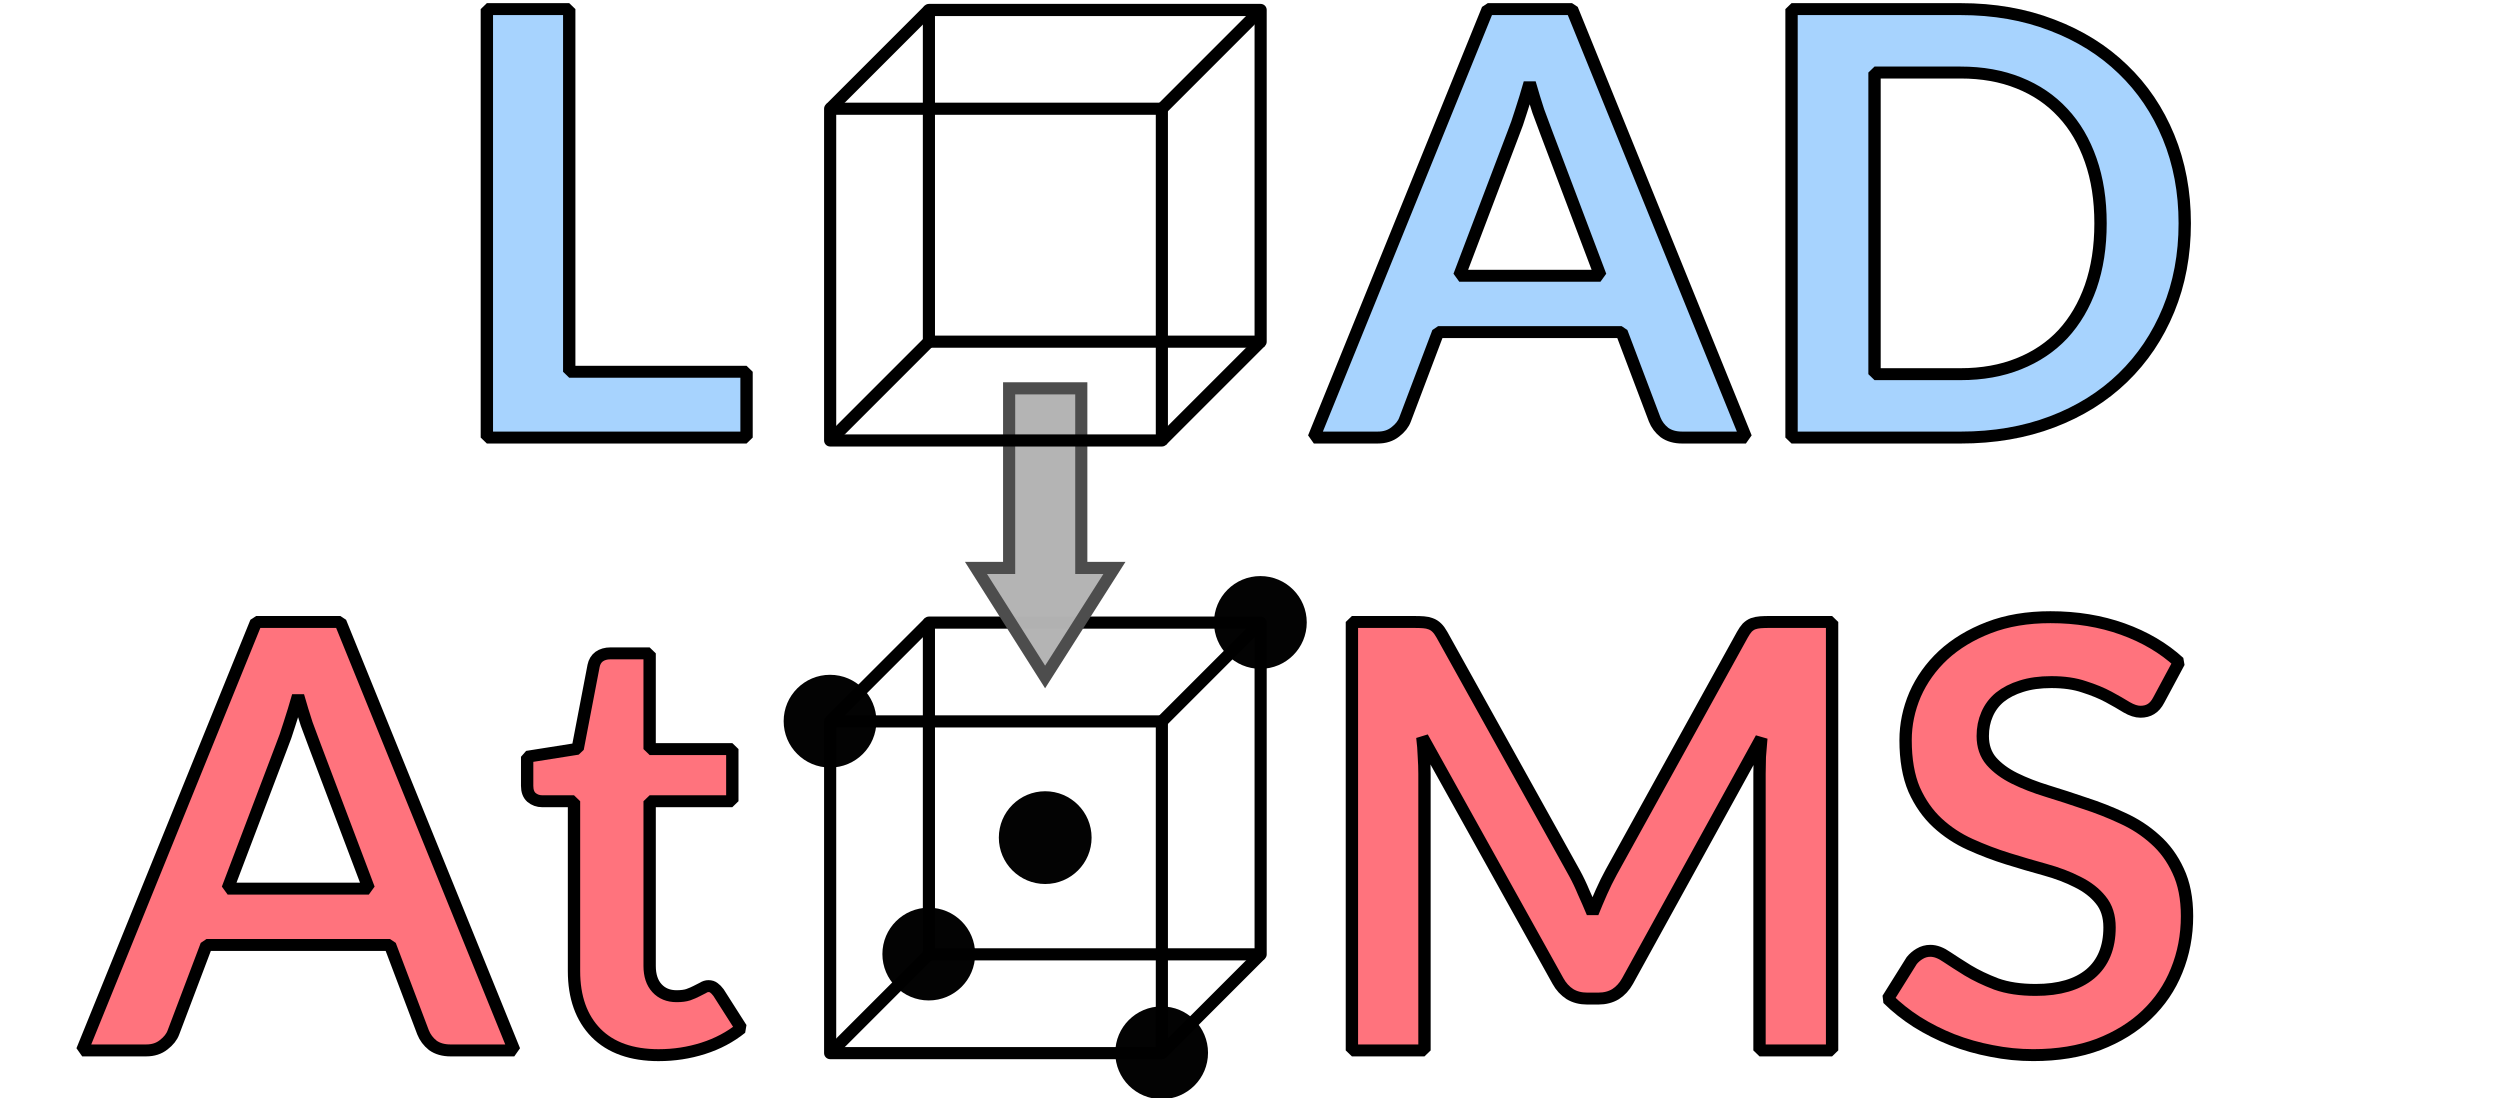 <?xml version="1.0" encoding="UTF-8" standalone="no"?>
<!-- Created with Inkscape (http://www.inkscape.org/) -->

<svg
   width="206.02mm"
   height="90.51mm"
   viewBox="0 0 206.02 90.51"
   version="1.1"
   id="svg2052"
   inkscape:version="1.2.1 (9c6d41e, 2022-07-14)"
   sodipodi:docname="logo.svg"
   xmlns:inkscape="http://www.inkscape.org/namespaces/inkscape"
   xmlns:sodipodi="http://sodipodi.sourceforge.net/DTD/sodipodi-0.dtd"
   xmlns:xlink="http://www.w3.org/1999/xlink"
   xmlns="http://www.w3.org/2000/svg"
   xmlns:svg="http://www.w3.org/2000/svg">
  <sodipodi:namedview
     id="namedview2054"
     pagecolor="#ffffff"
     bordercolor="#000000"
     borderopacity="0.25"
     inkscape:showpageshadow="2"
     inkscape:pageopacity="0.0"
     inkscape:pagecheckerboard="0"
     inkscape:deskcolor="#d1d1d1"
     inkscape:document-units="mm"
     showgrid="false"
     inkscape:zoom="1.1429907"
     inkscape:cx="389.76695"
     inkscape:cy="110.67457"
     inkscape:window-width="1512"
     inkscape:window-height="945"
     inkscape:window-x="244"
     inkscape:window-y="25"
     inkscape:window-maximized="0"
     inkscape:current-layer="layer1" />
  <defs
     id="defs2049" />
  <g
     inkscape:label="Layer 1"
     inkscape:groupmode="layer"
     id="layer1"
     transform="translate(-1.855,-68.612)">
    <g
       id="g6025"
       style="fill:#a6d3fe;fill-opacity:0.985">
      <g
         aria-label="L"
         transform="scale(1.017,0.984)"
         id="text2147"
         style="font-weight:bold;font-size:49.629px;font-family:Lato;-inkscape-font-specification:'Lato, Bold';text-align:center;text-anchor:middle;stroke:#000000;stroke-linejoin:bevel;paint-order:fill markers stroke">
        <path
           d="m 47.949,100.864 h 14.368 v 5.509 H 41.274 V 70.491 h 6.675 z"
           id="path6056" />
      </g>
      <g
         aria-label="AD"
         transform="scale(1.017,0.984)"
         id="text2147-9"
         style="font-weight:bold;font-size:49.629px;font-family:Lato;-inkscape-font-specification:'Lato, Bold';text-align:center;text-anchor:middle;stroke:#000000;stroke-linejoin:bevel;paint-order:fill markers stroke">
        <path
           d="m 143.296,106.372 h -5.161 q -0.869,0 -1.439,-0.422 -0.546,-0.447 -0.794,-1.092 l -2.68,-7.32 h -14.864 l -2.68,7.32 q -0.199,0.571 -0.794,1.042 -0.571,0.471 -1.414,0.471 h -5.186 l 14.095,-35.882 h 6.824 z M 120.07,92.824 h 11.439 l -4.367,-11.936 q -0.298,-0.794 -0.67,-1.861 -0.347,-1.092 -0.695,-2.357 -0.347,1.266 -0.695,2.357 -0.323,1.092 -0.645,1.911 z"
           id="path6059" />
        <path
           d="m 178.855,88.432 q 0,3.945 -1.315,7.246 -1.315,3.3 -3.697,5.682 -2.382,2.382 -5.732,3.697 -3.35,1.315 -7.42,1.315 H 146.993 V 70.491 h 13.698 q 4.07,0 7.42,1.34 3.35,1.315 5.732,3.697 2.382,2.357 3.697,5.658 1.315,3.3 1.315,7.246 z m -6.824,0 q 0,-2.953 -0.794,-5.285 -0.794,-2.357 -2.258,-3.97 -1.464,-1.638 -3.573,-2.506 -2.084,-0.869 -4.715,-0.869 h -6.973 v 25.261 h 6.973 q 2.63,0 4.715,-0.869 2.109,-0.869 3.573,-2.481 1.464,-1.638 2.258,-3.97 0.794,-2.357 0.794,-5.31 z"
           id="path6061" />
      </g>
    </g>
    <g
       id="g2302"
       style="fill:#ff737d;fill-opacity:1"
       transform="translate(0,-7.408)">
      <g
         aria-label="At"
         transform="scale(1.017,0.984)"
         id="text2147-9-5"
         style="font-weight:bold;font-size:49.629px;font-family:Lato;-inkscape-font-specification:'Lato, Bold';text-align:center;text-anchor:middle;stroke:#000000;stroke-linejoin:bevel;paint-order:fill markers stroke">
        <path
           d="m 43.497,165.227 h -5.161 q -0.869,0 -1.439,-0.422 -0.546,-0.447 -0.794,-1.092 l -2.68,-7.32 H 18.559 l -2.68,7.32 q -0.199,0.571 -0.794,1.042 -0.571,0.471 -1.414,0.471 H 8.484 L 22.579,129.345 h 6.824 z M 20.271,151.678 h 11.439 l -4.367,-11.936 q -0.298,-0.794 -0.67,-1.861 -0.347,-1.092 -0.695,-2.357 -0.347,1.266 -0.695,2.357 -0.323,1.092 -0.645,1.911 z"
           id="path6064" />
        <path
           d="m 55.21,165.624 q -3.3,0 -5.087,-1.861 -1.787,-1.886 -1.787,-5.186 v -14.219 h -2.581 q -0.496,0 -0.869,-0.323 -0.347,-0.323 -0.347,-0.968 v -2.432 l 4.094,-0.67 1.29,-6.948 q 0.099,-0.496 0.447,-0.769 0.372,-0.273 0.918,-0.273 h 3.176 v 8.015 h 6.7 v 4.367 H 54.465 v 13.797 q 0,1.191 0.596,1.861 0.596,0.67 1.588,0.67 0.571,0 0.943,-0.124 0.397,-0.149 0.67,-0.298 0.298,-0.149 0.521,-0.273 0.223,-0.149 0.447,-0.149 0.273,0 0.447,0.149 0.174,0.124 0.372,0.397 l 1.836,2.978 q -1.34,1.117 -3.077,1.687 -1.737,0.571 -3.598,0.571 z"
           id="path6066" />
      </g>
      <g
         aria-label="MS"
         transform="scale(1.017,0.984)"
         id="text2147-9-7"
         style="font-weight:bold;font-size:49.629px;font-family:Lato;-inkscape-font-specification:'Lato, Bold';text-align:center;text-anchor:middle;stroke:#000000;stroke-linejoin:bevel;paint-order:fill markers stroke">
        <path
           d="m 129.385,150.338 q 0.422,0.794 0.769,1.663 0.372,0.844 0.72,1.712 0.347,-0.893 0.72,-1.762 0.372,-0.869 0.794,-1.663 l 10.621,-19.876 q 0.199,-0.372 0.397,-0.596 0.223,-0.223 0.471,-0.323 0.273,-0.099 0.596,-0.124 0.323,-0.025 0.769,-0.025 h 5.037 v 35.882 h -5.881 v -23.177 q 0,-0.645 0.025,-1.414 0.05,-0.769 0.124,-1.563 l -10.844,20.348 q -0.372,0.695 -0.968,1.092 -0.596,0.372 -1.39,0.372 h -0.918 q -0.794,0 -1.39,-0.372 -0.596,-0.397 -0.968,-1.092 l -10.993,-20.422 q 0.099,0.819 0.124,1.613 0.05,0.769 0.05,1.439 v 23.177 h -5.881 v -35.882 h 5.037 q 0.447,0 0.769,0.025 0.323,0.025 0.571,0.124 0.273,0.099 0.496,0.323 0.223,0.223 0.422,0.596 l 10.72,19.926 z"
           id="path6069" />
        <path
           d="m 176.756,135.871 q -0.273,0.546 -0.645,0.769 -0.347,0.223 -0.844,0.223 -0.496,0 -1.117,-0.372 -0.62,-0.397 -1.464,-0.869 -0.844,-0.471 -1.985,-0.844 -1.117,-0.397 -2.655,-0.397 -1.39,0 -2.432,0.347 -1.017,0.323 -1.737,0.918 -0.695,0.596 -1.042,1.439 -0.347,0.819 -0.347,1.811 0,1.266 0.695,2.109 0.72,0.844 1.886,1.439 1.166,0.596 2.655,1.067 1.489,0.471 3.027,1.017 1.563,0.521 3.052,1.241 1.489,0.695 2.655,1.787 1.166,1.067 1.861,2.63 0.72,1.563 0.72,3.797 0,2.432 -0.844,4.566 -0.819,2.109 -2.432,3.697 -1.588,1.563 -3.896,2.481 -2.308,0.893 -5.285,0.893 -1.712,0 -3.375,-0.347 -1.663,-0.323 -3.201,-0.943 -1.514,-0.62 -2.854,-1.489 -1.315,-0.869 -2.357,-1.936 l 1.936,-3.201 q 0.273,-0.347 0.645,-0.571 0.397,-0.248 0.869,-0.248 0.62,0 1.34,0.521 0.72,0.496 1.687,1.117 0.993,0.62 2.308,1.141 1.34,0.496 3.201,0.496 2.854,0 4.417,-1.34 1.563,-1.365 1.563,-3.896 0,-1.414 -0.72,-2.308 -0.695,-0.893 -1.861,-1.489 -1.166,-0.62 -2.655,-1.042 -1.489,-0.422 -3.027,-0.918 -1.538,-0.496 -3.027,-1.191 -1.489,-0.695 -2.655,-1.811 -1.166,-1.117 -1.886,-2.779 -0.695,-1.687 -0.695,-4.144 0,-1.96 0.769,-3.821 0.794,-1.861 2.283,-3.3 1.514,-1.439 3.697,-2.308 2.184,-0.869 4.988,-0.869 3.176,0 5.856,0.993 2.68,0.993 4.566,2.779 z"
           id="path6071" />
      </g>
    </g>
    <g
       id="g4437"
       transform="translate(1.22)">
      <use
         x="0"
         y="0"
         xlink:href="#g1639"
         id="use2269"
         transform="translate(-1.22,50.488)" />
      <circle
         style="fill:#000000;fill-opacity:0.986;stroke:none;stroke-width:1;stroke-linecap:butt;stroke-linejoin:bevel;stroke-dasharray:none;paint-order:fill markers stroke"
         id="path2356"
         cx="69.037"
         cy="128.043"
         r="3.822" />
      <use
         x="0"
         y="0"
         xlink:href="#path2356"
         id="use2358"
         transform="translate(35.463,-8.136)" />
      <use
         x="0"
         y="0"
         xlink:href="#path2356"
         id="use2358-8"
         transform="translate(27.327,27.327)" />
      <use
         x="0"
         y="0"
         xlink:href="#path2356"
         id="use2358-8-3"
         transform="translate(17.732,9.596)" />
      <use
         x="0"
         y="0"
         xlink:href="#path2356"
         id="use2358-6"
         transform="translate(8.136,19.192)" />
    </g>
    <path
       id="rect1991"
       style="fill:#b3b3b3;fill-opacity:0.986;stroke:#4d4d4d;stroke-width:1;stroke-linecap:butt;stroke-linejoin:miter;stroke-dasharray:none;paint-order:fill markers stroke"
       d="m 93.693,115.413 h -2.731 v -14.8 h -5.947 v 14.8 h -2.731 l 5.696,8.987 z" />
    <g
       id="g1639"
       transform="matrix(0.769,0,0,0.769,41.46,26.132)"
       style="fill:none;stroke:#000000;stroke-width:1.301">
      <rect
         style="fill:none;fill-opacity:0.986;stroke:#000000;stroke-width:1.301;stroke-linecap:butt;stroke-linejoin:round;stroke-dasharray:none;paint-order:fill markers stroke"
         id="rect1599"
         width="35.548"
         height="35.548"
         x="37.459"
         y="66.892" />
      <rect
         style="fill:none;fill-opacity:0.986;stroke:#000000;stroke-width:1.301;stroke-linecap:butt;stroke-linejoin:round;stroke-dasharray:none;paint-order:fill markers stroke"
         id="rect1623"
         width="35.548"
         height="35.548"
         x="48.043"
         y="56.309" />
      <path
         style="fill:none;fill-opacity:0.986;stroke:#000000;stroke-width:1.301;stroke-linecap:butt;stroke-linejoin:round;stroke-dasharray:none;paint-order:fill markers stroke"
         d="M 48.043,56.309 37.459,66.892"
         id="path1625"
         sodipodi:nodetypes="cc" />
      <path
         style="fill:none;fill-opacity:0.986;stroke:#000000;stroke-width:1.301;stroke-linecap:butt;stroke-linejoin:round;stroke-dasharray:none;paint-order:fill markers stroke"
         d="M 83.591,56.309 73.008,66.892"
         id="path1627" />
      <path
         style="fill:none;fill-opacity:0.986;stroke:#000000;stroke-width:1.301;stroke-linecap:butt;stroke-linejoin:round;stroke-dasharray:none;paint-order:fill markers stroke"
         d="M 83.591,91.857 73.008,102.44"
         id="path1629" />
      <path
         style="fill:none;fill-opacity:0.986;stroke:#000000;stroke-width:1.301;stroke-linecap:butt;stroke-linejoin:round;stroke-dasharray:none;paint-order:fill markers stroke"
         d="M 48.043,91.857 37.459,102.44"
         id="path1631" />
    </g>
    <rect
       style="fill:none;fill-opacity:0.986;stroke:none;stroke-width:0.9;stroke-linecap:round;paint-order:fill markers stroke"
       id="rect437"
       width="206.02"
       height="90.51"
       x="1.855"
       y="68.612" />
  </g>
</svg>
